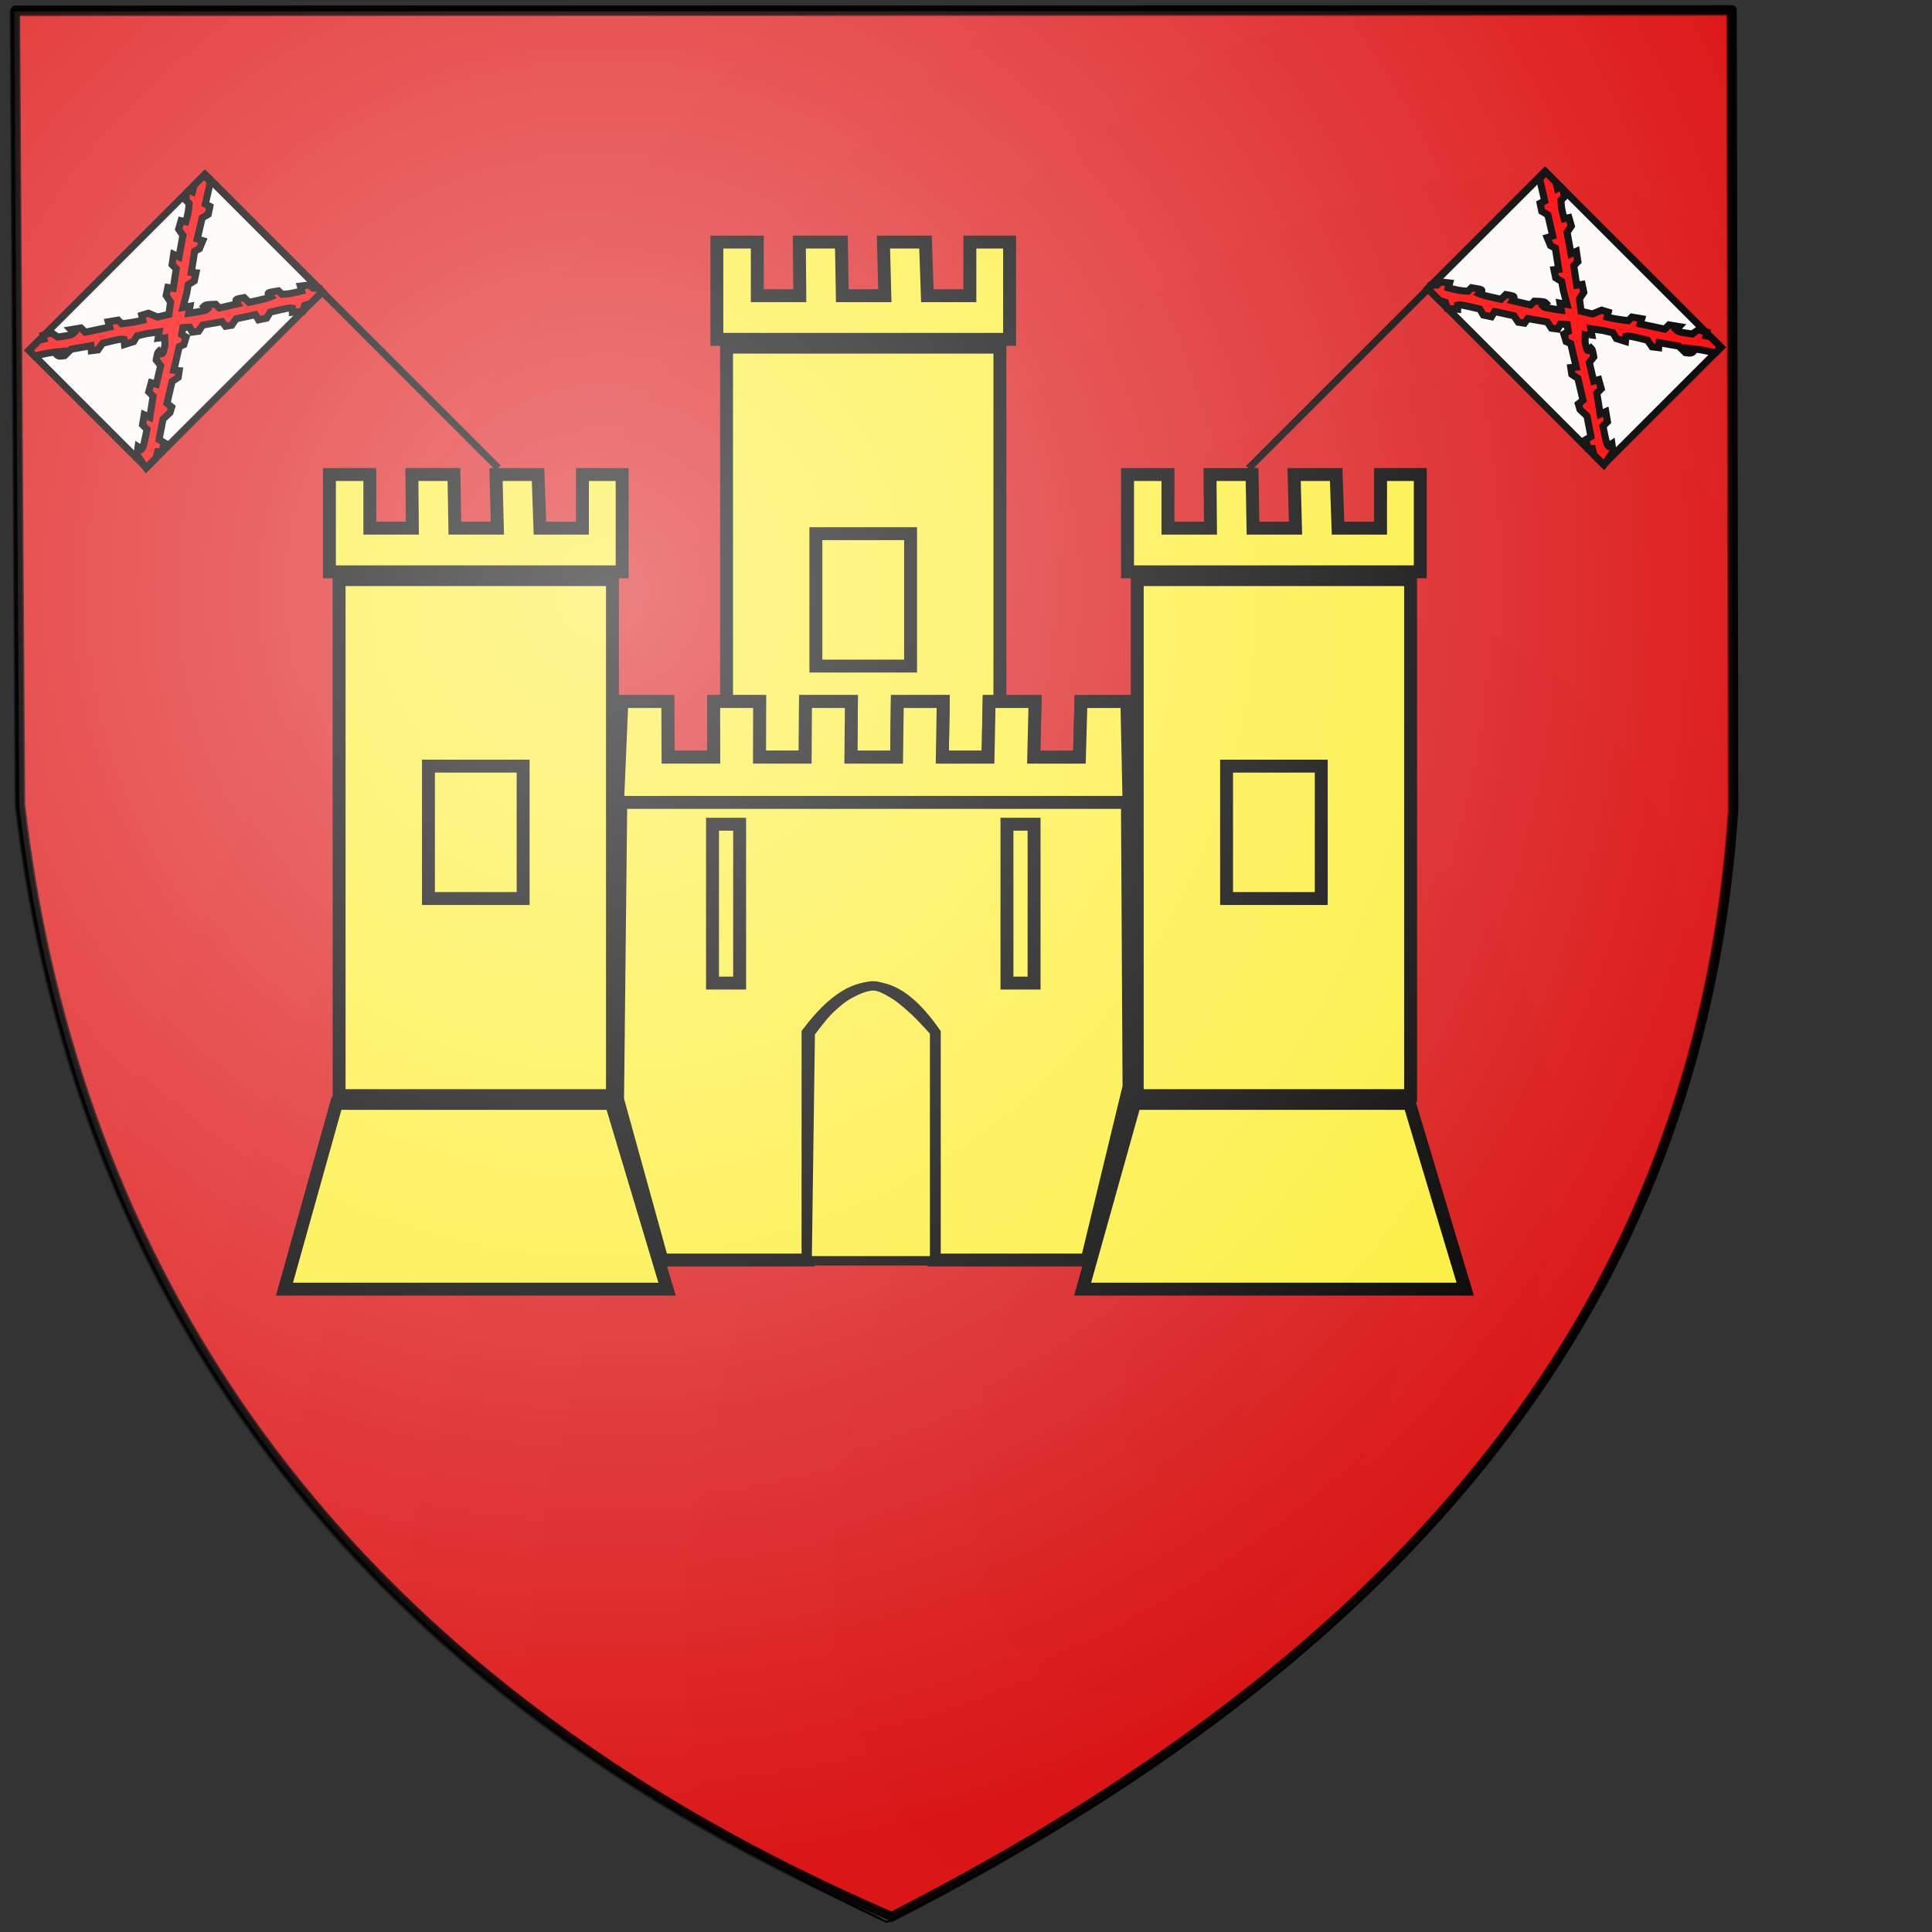 <?xml version="1.0" encoding="UTF-8" standalone="no"?>
<!-- Created with Inkscape (http://www.inkscape.org/) -->

<svg
   version="1.0"
   width="820"
   height="820"
   id="svg1923"
   sodipodi:version="0.32"
   inkscape:version="1.3.2 (091e20ef0f, 2023-11-25)"
   sodipodi:docname="armarria_Solaruze.svg"
   inkscape:output_extension="org.inkscape.output.svg.inkscape"
   xmlns:inkscape="http://www.inkscape.org/namespaces/inkscape"
   xmlns:sodipodi="http://sodipodi.sourceforge.net/DTD/sodipodi-0.dtd"
   xmlns:xlink="http://www.w3.org/1999/xlink"
   xmlns="http://www.w3.org/2000/svg"
   xmlns:svg="http://www.w3.org/2000/svg"
   xmlns:rdf="http://www.w3.org/1999/02/22-rdf-syntax-ns#"
   xmlns:cc="http://creativecommons.org/ns#"
   xmlns:dc="http://purl.org/dc/elements/1.1/">
  <rect width="100%" height="100%" fill="#333333" stroke="none"/>
  <sodipodi:namedview
     inkscape:window-height="1008"
     inkscape:window-width="1920"
     inkscape:pageshadow="2"
     inkscape:pageopacity="0.0"
     guidetolerance="10.0"
     gridtolerance="10.0"
     objecttolerance="10.0"
     borderopacity="1.0"
     bordercolor="#666666"
     pagecolor="#ffffff"
     id="base"
     showgrid="false"
     inkscape:zoom="0.56341463"
     inkscape:cx="221.86147"
     inkscape:cy="375.38961"
     inkscape:window-x="0"
     inkscape:window-y="0"
     inkscape:current-layer="svg1923"
     inkscape:showpageshadow="2"
     inkscape:pagecheckerboard="0"
     inkscape:deskcolor="#d1d1d1"
     inkscape:window-maximized="1" />
  <defs
     id="defs1926">
    <linearGradient
       inkscape:collect="always"
       id="linearGradient5498">
      <stop
         style="stop-color: white; stop-opacity: 1;"
         offset="0"
         id="stop5500" />
      <stop
         style="stop-color: white; stop-opacity: 0;"
         offset="1"
         id="stop5502" />
    </linearGradient>
    <radialGradient
       inkscape:collect="always"
       xlink:href="#linearGradient5498"
       id="radialGradient5504"
       cx="254.483"
       cy="265.479"
       fx="254.483"
       fy="265.479"
       r="365.911"
       gradientTransform="matrix(1.458,0,0,1.493,-114.828,-145.802)"
       gradientUnits="userSpaceOnUse" />
    <inkscape:perspective
       sodipodi:type="inkscape:persp3d"
       inkscape:vp_x="0 : 410 : 1"
       inkscape:vp_y="0 : 1000 : 0"
       inkscape:vp_z="741 : 410 : 1"
       inkscape:persp3d-origin="370.5 : 273.33333 : 1"
       id="perspective2693" />
    <pattern
       id="pattern3579"
       patternTransform="translate(600.886, -343.164)"
       height="333.405"
       width="399.645"
       patternUnits="userSpaceOnUse">
      <path
         id="rect2399"
         style="fill: rgb(255, 255, 255); fill-opacity: 1; fill-rule: nonzero; stroke: rgb(0, 0, 0); stroke-width: 4; stroke-linecap: round; stroke-linejoin: miter; stroke-miterlimit: 4; stroke-opacity: 1;"
         d="M 35.767,2 L 88.859,2 L 88.859,31.34 L 35.767,31.34 L 35.767,2 z M 92.859,2 L 145.951,2 L 145.951,31.34 L 92.859,31.34 L 92.859,2 z M 149.951,2 L 203.043,2 L 203.043,31.34 L 149.951,31.34 L 149.951,2 z M 207.043,2 L 260.135,2 L 260.135,31.34 L 207.043,31.34 L 207.043,2 z M 264.135,2 L 317.227,2 L 317.227,31.34 L 264.135,31.34 L 264.135,2 z M 321.228,2 L 374.32,2 L 374.32,31.34 L 321.228,31.34 L 321.228,2 z M 2,35.34 L 55.092,35.34 L 55.092,64.681 L 2,64.681 L 2,35.34 z M 59.092,35.34 L 112.184,35.34 L 112.184,64.681 L 59.092,64.681 L 59.092,35.34 z M 116.184,35.34 L 169.276,35.34 L 169.276,64.681 L 116.184,64.681 L 116.184,35.34 z M 173.276,35.34 L 226.368,35.34 L 226.368,64.681 L 173.276,64.681 L 173.276,35.34 z M 230.369,35.34 L 283.461,35.34 L 283.461,64.681 L 230.369,64.681 L 230.369,35.34 z M 287.461,35.34 L 340.553,35.34 L 340.553,64.681 L 287.461,64.681 L 287.461,35.34 z M 344.553,35.34 L 397.645,35.34 L 397.645,64.681 L 344.553,64.681 L 344.553,35.34 z M 35.767,68.681 L 88.859,68.681 L 88.859,98.021 L 35.767,98.021 L 35.767,68.681 z M 92.859,68.681 L 145.951,68.681 L 145.951,98.021 L 92.859,98.021 L 92.859,68.681 z M 149.951,68.681 L 203.043,68.681 L 203.043,98.021 L 149.951,98.021 L 149.951,68.681 z M 207.043,68.681 L 260.135,68.681 L 260.135,98.021 L 207.043,98.021 L 207.043,68.681 z M 264.135,68.681 L 317.227,68.681 L 317.227,98.021 L 264.135,98.021 L 264.135,68.681 z M 321.228,68.681 L 374.32,68.681 L 374.32,98.021 L 321.228,98.021 L 321.228,68.681 z M 2,102.021 L 55.092,102.021 L 55.092,131.362 L 2,131.362 L 2,102.021 z M 59.092,102.021 L 112.184,102.021 L 112.184,131.362 L 59.092,131.362 L 59.092,102.021 z M 116.184,102.021 L 169.276,102.021 L 169.276,131.362 L 116.184,131.362 L 116.184,102.021 z M 173.276,102.021 L 226.368,102.021 L 226.368,131.362 L 173.276,131.362 L 173.276,102.021 z M 230.369,102.021 L 283.461,102.021 L 283.461,131.362 L 230.369,131.362 L 230.369,102.021 z M 287.461,102.021 L 340.553,102.021 L 340.553,131.362 L 287.461,131.362 L 287.461,102.021 z M 344.553,102.021 L 397.645,102.021 L 397.645,131.362 L 344.553,131.362 L 344.553,102.021 z M 35.767,135.362 L 88.859,135.362 L 88.859,164.702 L 35.767,164.702 L 35.767,135.362 z M 92.859,135.362 L 145.951,135.362 L 145.951,164.702 L 92.859,164.702 L 92.859,135.362 z M 149.951,135.362 L 203.043,135.362 L 203.043,164.702 L 149.951,164.702 L 149.951,135.362 z M 207.043,135.362 L 260.135,135.362 L 260.135,164.702 L 207.043,164.702 L 207.043,135.362 z M 264.135,135.362 L 317.227,135.362 L 317.227,164.702 L 264.135,164.702 L 264.135,135.362 z M 321.228,135.362 L 374.32,135.362 L 374.32,164.702 L 321.228,164.702 L 321.228,135.362 z M 2,168.702 L 55.092,168.702 L 55.092,198.043 L 2,198.043 L 2,168.702 z M 59.092,168.702 L 112.184,168.702 L 112.184,198.043 L 59.092,198.043 L 59.092,168.702 z M 116.184,168.702 L 169.276,168.702 L 169.276,198.043 L 116.184,198.043 L 116.184,168.702 z M 173.276,168.702 L 226.368,168.702 L 226.368,198.043 L 173.276,198.043 L 173.276,168.702 z M 230.369,168.702 L 283.461,168.702 L 283.461,198.043 L 230.369,198.043 L 230.369,168.702 z M 287.461,168.702 L 340.553,168.702 L 340.553,198.043 L 287.461,198.043 L 287.461,168.702 z M 344.553,168.702 L 397.645,168.702 L 397.645,198.043 L 344.553,198.043 L 344.553,168.702 z M 35.767,202.043 L 88.859,202.043 L 88.859,231.383 L 35.767,231.383 L 35.767,202.043 z M 92.859,202.043 L 145.951,202.043 L 145.951,231.383 L 92.859,231.383 L 92.859,202.043 z M 149.951,202.043 L 203.043,202.043 L 203.043,231.383 L 149.951,231.383 L 149.951,202.043 z M 207.043,202.043 L 260.135,202.043 L 260.135,231.383 L 207.043,231.383 L 207.043,202.043 z M 264.135,202.043 L 317.227,202.043 L 317.227,231.383 L 264.135,231.383 L 264.135,202.043 z M 321.228,202.043 L 374.32,202.043 L 374.32,231.383 L 321.228,231.383 L 321.228,202.043 z M 2,235.383 L 55.092,235.383 L 55.092,264.724 L 2,264.724 L 2,235.383 z M 59.092,235.383 L 112.184,235.383 L 112.184,264.724 L 59.092,264.724 L 59.092,235.383 z M 116.184,235.383 L 169.276,235.383 L 169.276,264.724 L 116.184,264.724 L 116.184,235.383 z M 173.276,235.383 L 226.368,235.383 L 226.368,264.724 L 173.276,264.724 L 173.276,235.383 z M 230.369,235.383 L 283.461,235.383 L 283.461,264.724 L 230.369,264.724 L 230.369,235.383 z M 287.461,235.383 L 340.553,235.383 L 340.553,264.724 L 287.461,264.724 L 287.461,235.383 z M 344.553,235.383 L 397.645,235.383 L 397.645,264.724 L 344.553,264.724 L 344.553,235.383 z M 35.767,268.724 L 88.859,268.724 L 88.859,298.064 L 35.767,298.064 L 35.767,268.724 z M 92.859,268.724 L 145.951,268.724 L 145.951,298.064 L 92.859,298.064 L 92.859,268.724 z M 149.951,268.724 L 203.043,268.724 L 203.043,298.064 L 149.951,298.064 L 149.951,268.724 z M 207.043,268.724 L 260.135,268.724 L 260.135,298.064 L 207.043,298.064 L 207.043,268.724 z M 264.135,268.724 L 317.227,268.724 L 317.227,298.064 L 264.135,298.064 L 264.135,268.724 z M 321.228,268.724 L 374.32,268.724 L 374.32,298.064 L 321.228,298.064 L 321.228,268.724 z M 2,302.064 L 55.092,302.064 L 55.092,331.405 L 2,331.405 L 2,302.064 z M 59.092,302.064 L 112.184,302.064 L 112.184,331.405 L 59.092,331.405 L 59.092,302.064 z M 116.184,302.064 L 169.276,302.064 L 169.276,331.405 L 116.184,331.405 L 116.184,302.064 z M 173.276,302.064 L 226.368,302.064 L 226.368,331.405 L 173.276,331.405 L 173.276,302.064 z M 230.369,302.064 L 283.461,302.064 L 283.461,331.405 L 230.369,331.405 L 230.369,302.064 z M 287.461,302.064 L 340.553,302.064 L 340.553,331.405 L 287.461,331.405 L 287.461,302.064 z M 344.553,302.064 L 397.645,302.064 L 397.645,331.405 L 344.553,331.405 L 344.553,302.064 z" />
    </pattern>
    <linearGradient
       id="linearGradient2823">
      <stop
         id="stop2825"
         style="stop-color:#000000;stop-opacity:1"
         offset="0" />
      <stop
         id="stop2827"
         style="stop-color:#000000;stop-opacity:0"
         offset="1" />
    </linearGradient>
    <radialGradient
       cx="504.615"
       cy="564.135"
       r="365.911"
       fx="504.615"
       fy="564.135"
       id="radialGradient2829"
       xlink:href="#linearGradient2823"
       gradientUnits="userSpaceOnUse"
       gradientTransform="matrix(1.238,0.505,-0.897,2.198,388.088,-914.106)" />
  </defs>
  <path
     d="M 6.525,4.35 H 735.172 V 348.011 C 721.812,551.121 598.44,705.337 376.286,815.65 114.234,692.35 34.623,524.553 8.7,343.66 Z"
     id="path1932"
     style="fill:#cccccc;fill-rule:evenodd;stroke:#000000;stroke-width:1px;stroke-linecap:butt;stroke-linejoin:miter;stroke-opacity:1" />
  <path
     d="M 6.525,4.35 735.172,3.322 735.746,346.636 C 712.575,600.035 549.393,727.754 376.286,814.276 177.228,722.766 41.743,586.137 8.7,345.836 Z"
     id="path1934"
     style="opacity:0.45;fill:url(#radialGradient2829);fill-opacity:1;fill-rule:evenodd;stroke:#000000;stroke-width:1px;stroke-linecap:butt;stroke-linejoin:miter;stroke-opacity:1" />
  <path
     d="M 6.525,4.35 735.172,4.218 735.809,343.66 C 722.881,539.729 612.593,693.814 378.462,813.475 120.38,702.303 28.982,515.261 8.7,341.485 Z"
     id="path2833"
     style="opacity:0.9;fill:#e20909;fill-opacity:1;fill-rule:evenodd;stroke:#000000;stroke-width:4;stroke-linecap:round;stroke-linejoin:round;stroke-miterlimit:4;stroke-dasharray:none;stroke-opacity:1" />
  <g
     transform="matrix(1.097,0,0,1.097,119.097,101.097)"
     id="g2415"
     style="fill:#fcef50;fill-opacity:1;stroke:#fcef00;stroke-opacity:1">
    <path
       d="M 172.534,42.154 H 278.301 V 207.809 H 172.534 Z"
       id="path2403"
       style="fill:#fcef3c;fill-opacity:1;fill-rule:evenodd;stroke:#000000;stroke-width:5;stroke-linecap:butt;stroke-linejoin:miter;stroke-miterlimit:4;stroke-dasharray:none;stroke-opacity:1" />
    <path
       d="m 207.102,114.321 h 36.632 v 51.227 h -36.632 z"
       id="path3917"
       style="fill:#fcef3c;fill-opacity:1;fill-rule:evenodd;stroke:#000000;stroke-width:5;stroke-linecap:butt;stroke-linejoin:miter;stroke-miterlimit:4;stroke-dasharray:none;stroke-opacity:1" />
    <path
       d="M 21.621,334.749 1.5,406.61 H 149.535 L 127.976,334.749 Z"
       id="path3909"
       style="fill:#fcef3c;fill-opacity:1;fill-rule:evenodd;stroke:#000000;stroke-width:5;stroke-linecap:butt;stroke-linejoin:miter;stroke-miterlimit:4;stroke-dasharray:none;stroke-opacity:1" />
    <path
       d="M 22.634,132.095 H 128.401 V 331.749 H 22.634 Z"
       id="path2399"
       style="fill:#fcef3c;fill-opacity:1;fill-rule:evenodd;stroke:#000000;stroke-width:5;stroke-linecap:butt;stroke-linejoin:miter;stroke-miterlimit:4;stroke-dasharray:none;stroke-opacity:1" />
    <path
       d="m 57.202,204.261 h 36.632 v 51.227 H 57.202 Z"
       id="path3911"
       style="fill:#fcef3c;fill-opacity:1;fill-rule:evenodd;stroke:#000000;stroke-width:5;stroke-linecap:butt;stroke-linejoin:miter;stroke-miterlimit:4;stroke-dasharray:none;stroke-opacity:1" />
    <path
       d="m 330.416,334.749 -20.121,71.861 h 148.035 L 436.771,334.749 Z"
       id="path3901"
       style="fill:#fcef3c;fill-opacity:1;fill-rule:evenodd;stroke:#000000;stroke-width:5;stroke-linecap:butt;stroke-linejoin:miter;stroke-miterlimit:4;stroke-dasharray:none;stroke-opacity:1" />
    <path
       d="m 331.428,132.095 h 105.767 V 331.749 h -105.767 z"
       id="path2413"
       style="fill:#fcef3c;fill-opacity:1;fill-rule:evenodd;stroke:#000000;stroke-width:5;stroke-linecap:butt;stroke-linejoin:miter;stroke-miterlimit:4;stroke-dasharray:none;stroke-opacity:1" />
    <path
       d="m 365.996,204.261 h 36.632 v 51.227 h -36.632 z"
       id="path3903"
       style="fill:#fcef3c;fill-opacity:1;fill-rule:evenodd;stroke:#000000;stroke-width:5;stroke-linecap:butt;stroke-linejoin:miter;stroke-miterlimit:4;stroke-dasharray:none;stroke-opacity:1" />
    <path
       d="m 132.031,179.259 h 17.763 l 0.107,21.526 h 17.685 l -0.03,-21.526 H 185.32 l -0.048,21.526 h 17.685 l 0.125,-21.526 h 17.763 l -0.203,21.526 h 17.685 l 0.281,-21.526 h 17.763 l -0.358,21.526 h 17.685 l 0.436,-21.526 h 17.763 l -0.514,21.526 h 17.685 l 0.591,-21.526 h 17.763 l 0.828,149.027 -16.215,67.062 h -59.127 v -87.761 c -13.525,-19.301 -28.736,-26.802 -48.848,0 v 87.761 H 147.558 L 130.376,333.254 Z"
       id="path2409"
       style="fill:#fcef3c;fill-opacity:1;fill-rule:evenodd;stroke:#000000;stroke-width:5;stroke-linecap:butt;stroke-linejoin:miter;stroke-miterlimit:4;stroke-dasharray:none;stroke-opacity:1" />
    <path
       d="m 167.105,226.735 h 10.493 v 61.459 h -10.493 z"
       id="path2407"
       style="fill:#fcef3c;fill-opacity:1;fill-rule:evenodd;stroke:#000000;stroke-width:5;stroke-linecap:butt;stroke-linejoin:miter;stroke-miterlimit:4;stroke-dasharray:none;stroke-opacity:1" />
    <path
       d="m 281.029,226.735 h 10.493 v 61.459 h -10.493 z"
       id="path3895"
       style="fill:#fcef3c;fill-opacity:1;fill-rule:evenodd;stroke:#000000;stroke-width:5;stroke-linecap:butt;stroke-linejoin:miter;stroke-miterlimit:4;stroke-dasharray:none;stroke-opacity:1" />
    <path
       d="m 168.787,1.5 h 15.64 v 20.745 h 16.45 L 200.697,1.5 h 16.27 l 0.36,20.745 h 16.45 L 233.238,1.5 h 16.27 l 0.72,20.745 h 16.45 V 1.5 h 15.37 V 39.154 H 168.787 Z M 18.886,91.44 h 15.64 v 20.745 H 50.977 L 50.797,91.44 h 16.27 l 0.36,20.745 H 83.877 L 83.337,91.44 h 16.27 l 0.72,20.745 h 16.45 V 91.44 h 15.37 v 37.654 H 18.886 Z m 308.794,0 h 15.64 v 20.745 h 16.45 l -0.18,-20.745 h 16.27 l 0.36,20.745 h 16.45 l -0.54,-20.745 h 16.27 l 0.72,20.745 h 16.45 V 91.44 h 15.37 v 37.654 h -113.262 z m -195.649,87.819 h 17.763 l 0.107,21.526 h 17.685 l -0.03,-21.526 h 17.763 l -0.048,21.526 h 17.685 l 0.125,-21.526 h 17.763 l -0.203,21.526 h 17.685 l 0.281,-21.526 h 17.763 l -0.358,21.526 h 17.685 l 0.436,-21.526 h 17.763 l -0.514,21.526 h 17.685 l 0.591,-21.526 h 17.763 l 0.828,39.027 H 130.376 Z"
       id="path3913"
       style="fill:#fcef3c;fill-opacity:1;fill-rule:evenodd;stroke:#000000;stroke-width:5;stroke-linecap:butt;stroke-linejoin:miter;stroke-miterlimit:4;stroke-dasharray:none;stroke-opacity:1" />
  </g>
  <path
     d="m 342.554,535.13 h 54.134 v -97.175 c 0,0 -5.429,-6.065 -7.987,-8.431 -2.64,-2.442 -6.232,-5.696 -9.318,-7.543 -2.354,-1.41 -5.688,-3.444 -8.431,-3.55 -3.365,-0.129 -7.691,1.94 -10.649,3.55 -2.995,1.629 -6.457,4.696 -8.874,7.1 -2.551,2.536 -7.543,9.318 -7.543,9.318 z"
     id="path7640"
     style="fill:#fcef3c;fill-opacity:1;fill-rule:evenodd;stroke:#000000;stroke-width:4;stroke-linecap:butt;stroke-linejoin:miter;stroke-miterlimit:4;stroke-dasharray:none;stroke-opacity:1" />
  <g
     transform="matrix(0.415,0.415,-0.415,0.415,680.332,37.323)"
     id="layer1"
     style="stroke:#000000;stroke-opacity:1">
    <g
       transform="translate(-70.714,-100)"
       id="g2343"
       style="stroke:#000000;stroke-opacity:1">
      <path
         d="m 83.698,232.235 v -60 h 90 90 v 60 60 h -90 -90 z"
         id="path2347"
         style="fill:#fdfbf9;stroke:#000000;stroke-width:5.115;stroke-miterlimit:4;stroke-dasharray:none;stroke-opacity:1" />
      <path
         d="m 84.046,290.698 -0.59,-1.537 1.621,-1.792 1.621,-1.791 v -1.599 -1.599 l 2.687,-2.114 2.687,-2.114 0.884,1.579 0.884,1.579 3.679,-2.2 c 2.024,-1.21 4.692,-3.105 5.929,-4.212 l 2.25,-2.013 v -1.758 -1.758 l 2.904,-2.068 c 3.496,-2.489 4.096,-2.557 4.096,-0.461 v 1.607 l 1.329,-0.51 c 0.731,-0.28 3.881,-2.142 7,-4.138 l 5.671,-3.628 v -2.413 -2.413 l 2.223,-1.557 c 2.753,-1.928 3.541,-1.953 3.954,-0.124 l 0.323,1.433 5.75,-3.582 5.75,-3.582 v -1.899 -1.899 l 2.646,-2.452 c 1.455,-1.349 3.03,-2.452 3.5,-2.452 h 0.854 v 1.5 1.5 l 0.75,-0.025 c 0.412,-0.014 2.97,-1.653 5.683,-3.643 l 4.933,-3.618 -4.25,-2.938 4.25,-2.938 -8.892,-5.185 -5.576,-3.846 -2.453,0.616 -2.453,0.616 -2.513,-1.647 -2.513,-1.647 1.088,-1.311 1.088,-1.311 -6.274,-4.565 -6.274,-4.565 -1.87,0.593 -1.87,0.593 -2.902,-1.202 -2.902,-1.202 0.993,-1.855 0.993,-1.855 -2.767,-1.69 c -1.522,-0.93 -4.501,-2.782 -6.62,-4.117 l -3.853,-2.426 -2.503,0.628 -2.503,0.628 -2.444,-1.601 -2.444,-1.601 0.563,-1.775 0.563,-1.775 -7.014,-4.401 -7.014,-4.401 v -3.268 -3.268 h 5.014 5.014 l 2.117,1.25 2.117,1.25 0.453,-1.25 0.453,-1.25 h 1.405 c 0.773,0 2.31,0.775 3.417,1.722 l 2.011,1.722 v 1.603 1.603 l 2.25,2.03 c 1.238,1.117 3.732,2.878 5.542,3.915 l 3.292,1.885 0.933,-1.491 0.933,-1.491 2.772,1.536 2.772,1.536 0.504,2.673 0.504,2.673 6.49,4.507 6.49,4.507 0.743,-2.009 0.743,-2.009 3.017,2.23 3.017,2.23 v 2.12 2.12 l 5.745,4.217 5.745,4.217 1.172,-1.603 1.172,-1.603 2.466,1.616 2.466,1.616 0.56,2.799 0.56,2.799 3.58,2.73 3.58,2.73 3.593,-2.22 3.593,-2.22 1.384,-3.311 1.384,-3.311 2.208,-1.182 2.208,-1.182 0.977,1.549 0.977,1.549 2.566,-1.605 c 1.412,-0.882 4.254,-2.902 6.316,-4.487 l 3.75,-2.882 v -1.848 -1.848 l 2.937,-2.091 2.937,-2.091 0.959,1.713 0.959,1.713 7.591,-4.939 7.591,-4.939 0.013,-2.182 0.013,-2.182 3,-2.136 3,-2.136 v 1.568 1.568 l 1.25,-0.028 c 0.688,-0.015 3.05,-1.385 5.25,-3.043 l 4,-3.015 0.504,-2.671 0.504,-2.671 2.772,-1.536 2.772,-1.536 0.751,1.197 0.751,1.197 1.474,-0.932 1.474,-0.932 5.25,-0.015 5.25,-0.015 v 2.922 2.922 l -4.573,2.828 c -2.515,1.556 -5.777,3.827 -7.25,5.047 l -2.677,2.218 1.25,0.032 1.25,0.032 v 1.14 c 0,0.627 -0.787,1.738 -1.75,2.468 l -1.75,1.328 -3.341,0.032 -3.341,0.032 -5.91,4.146 -5.91,4.146 1.15,1.385 1.15,1.385 -1.898,1.481 -1.898,1.481 -2.871,-0.511 -2.871,-0.511 -5.857,3.558 c -3.221,1.957 -6.131,4.001 -6.465,4.543 l -0.609,0.985 1.157,1.394 1.157,1.394 -3.062,1.583 -3.062,1.583 -2.335,-0.586 -2.335,-0.586 -6.162,3.815 -7.256,5.422 3.75,2.67 c -3.673,2.781 -5e-5,0.08 -3.75,2.938 l 3.909,4.181 c 5.495,3.526 6.162,3.7 6.162,1.604 v -1.5 h 0.777 c 0.428,0 1.748,0.68 2.935,1.511 l 2.157,1.511 0.315,2.578 0.315,2.578 5.844,3.619 5.844,3.619 0.924,-1.651 0.924,-1.651 2.976,1.693 2.976,1.693 0.006,2.239 0.006,2.239 6.222,4.527 6.222,4.527 0.772,-2.088 0.772,-2.088 3.006,2.14 3.006,2.14 v 2.29 2.29 l 5.485,3.642 c 3.017,2.003 5.909,3.642 6.427,3.642 h 0.942 l 0.323,-1.455 0.323,-1.455 2.262,1.719 2.262,1.719 0.6,2.487 c 0.33,1.368 0.824,3.949 1.098,5.737 l 0.498,3.25 h -5.123 -5.123 l -1.961,-1.225 -1.961,-1.225 -1.122,1.122 -1.122,1.122 -2.86,-1.642 -2.86,-1.642 0.542,-2.161 0.542,-2.161 -6.259,-4.25 -6.259,-4.25 -3.441,0.129 -3.441,0.129 -1.869,-1 -1.869,-1 0.234,-2.161 0.234,-2.161 -6.88,-4.262 -6.88,-4.262 -2.62,0.511 -2.62,0.511 -1.962,-1.454 -1.962,-1.454 1.254,-1.511 1.254,-1.511 -7.408,-4.617 -7.408,-4.617 -1.701,0.653 -1.701,0.653 -2.496,-1.336 -2.496,-1.336 0.472,-1.805 0.472,-1.804 -2.102,-1.472 -1.961,-1.472 -1.961,1.648 -1.821,1.648 0.605,1.906 0.605,1.906 -1.841,1.408 -1.841,1.408 -2.63,-0.535 -2.63,-0.535 -5.87,4.116 -5.87,4.116 0.327,2.021 0.327,2.021 -1.827,1.339 -1.827,1.339 -2.732,-0.544 -2.732,-0.544 -6.043,3.871 -6.043,3.871 0.517,2.141 0.517,2.141 -2.487,1.63 -2.487,1.63 -2.45,-0.615 -2.45,-0.615 -6.101,3.766 c -3.355,2.071 -6.356,4.178 -6.667,4.682 l -0.566,0.916 1.039,1.039 1.039,1.039 -2.887,2.43 -2.887,2.43 -2.039,-1.091 -2.039,-1.091 -1.934,1.035 -1.934,1.035 h -5.597 -5.597 z"
         id="path2345"
         style="fill:#fd0707;stroke:#000000;stroke-width:5.115;stroke-miterlimit:4;stroke-dasharray:none;stroke-opacity:1" />
    </g>
  </g>
  <path
     d="m 655.708,72.992 -50.141,50.141 -75.655,75.655"
     id="path7880"
     style="fill:none;fill-rule:evenodd;stroke:#000000;stroke-width:3;stroke-linecap:butt;stroke-linejoin:miter;stroke-miterlimit:4;stroke-dasharray:none;stroke-opacity:1" />
  <g
     transform="matrix(-0.415,0.415,0.415,0.415,60.532,38.629)"
     id="g7890"
     style="stroke:#000000;stroke-opacity:1">
    <g
       transform="translate(-70.714,-100)"
       id="g7892"
       style="stroke:#000000;stroke-opacity:1">
      <path
         d="m 81.429,234.505 v -60 h 90 90 v 60 60 h -90 -90 z"
         id="path7894"
         style="fill:#fdfbf9;stroke:#000000;stroke-width:5.115;stroke-miterlimit:4;stroke-dasharray:none;stroke-opacity:1" />
      <path
         d="m 81.776,292.968 -0.59,-1.537 1.621,-1.792 1.621,-1.791 v -1.599 -1.599 l 2.687,-2.114 2.687,-2.114 0.884,1.579 0.884,1.579 3.679,-2.2 c 2.024,-1.21 4.692,-3.105 5.929,-4.212 l 2.25,-2.013 v -1.758 -1.758 l 2.904,-2.068 c 3.496,-2.489 4.096,-2.557 4.096,-0.461 v 1.607 l 1.329,-0.51 c 0.731,-0.28 3.881,-2.142 7,-4.138 l 5.671,-3.628 v -2.413 -2.413 l 2.223,-1.557 c 2.753,-1.928 3.541,-1.953 3.954,-0.124 l 0.323,1.433 5.75,-3.582 5.75,-3.582 v -1.899 -1.899 l 2.646,-2.452 c 1.455,-1.349 3.03,-2.452 3.5,-2.452 h 0.854 v 1.5 1.5 l 0.75,-0.025 c 0.412,-0.014 2.97,-1.653 5.683,-3.643 l 4.933,-3.618 -4.25,-2.938 4.25,-2.938 -8.892,-5.185 -5.576,-3.846 -2.453,0.616 -2.453,0.616 -2.513,-1.647 -2.513,-1.647 1.088,-1.311 1.088,-1.311 -6.274,-4.565 -6.274,-4.565 -1.87,0.593 -1.87,0.593 -2.902,-1.202 -2.902,-1.202 0.993,-1.855 0.993,-1.855 -2.767,-1.69 c -1.522,-0.93 -4.501,-2.782 -6.62,-4.117 l -3.853,-2.426 -2.503,0.628 -2.503,0.628 -2.444,-1.601 -2.444,-1.601 0.563,-1.775 0.563,-1.775 -7.014,-4.401 -7.014,-4.401 v -3.268 -3.268 h 5.014 5.014 l 2.117,1.25 2.117,1.25 0.453,-1.25 0.453,-1.25 h 1.405 c 0.773,0 2.31,0.775 3.417,1.722 l 2.011,1.722 v 1.603 1.603 l 2.25,2.03 c 1.238,1.117 3.732,2.878 5.542,3.915 l 3.292,1.885 0.933,-1.491 0.933,-1.491 2.772,1.536 2.772,1.536 0.504,2.673 0.504,2.673 6.49,4.507 6.49,4.507 0.743,-2.009 0.743,-2.009 3.017,2.23 3.017,2.23 v 2.12 2.12 l 5.745,4.217 5.745,4.217 1.172,-1.603 1.172,-1.603 2.466,1.616 2.466,1.616 0.56,2.799 0.56,2.799 3.58,2.73 3.58,2.73 3.593,-2.22 3.593,-2.22 1.384,-3.311 1.384,-3.311 2.208,-1.182 2.208,-1.182 0.977,1.549 0.977,1.549 2.566,-1.605 c 1.412,-0.882 4.254,-2.902 6.316,-4.487 l 3.75,-2.882 v -1.848 -1.848 l 2.937,-2.091 2.937,-2.091 0.959,1.713 0.959,1.713 7.591,-4.939 7.591,-4.939 0.013,-2.182 0.013,-2.182 3,-2.136 3,-2.136 v 1.568 1.568 l 1.25,-0.028 c 0.688,-0.015 3.05,-1.385 5.25,-3.043 l 4,-3.015 0.504,-2.671 0.504,-2.671 2.772,-1.536 2.772,-1.536 0.751,1.197 0.751,1.197 1.474,-0.932 1.474,-0.932 5.25,-0.015 5.25,-0.015 v 2.922 2.922 l -4.573,2.828 c -2.515,1.556 -5.777,3.827 -7.25,5.047 l -2.677,2.218 1.25,0.032 1.25,0.032 v 1.14 c 0,0.627 -0.787,1.738 -1.75,2.468 l -1.75,1.328 -3.341,0.032 -3.341,0.032 -5.91,4.146 -5.91,4.146 1.15,1.385 1.15,1.385 -1.898,1.481 -1.898,1.481 -2.871,-0.511 -2.871,-0.511 -5.857,3.558 c -3.221,1.957 -6.131,4.001 -6.465,4.543 l -0.609,0.985 1.157,1.394 1.157,1.394 -3.062,1.583 -3.062,1.583 -2.335,-0.586 -2.335,-0.586 -6.162,3.815 -7.256,5.422 3.75,2.67 c -3.673,2.781 -5e-5,0.08 -3.75,2.938 l 3.909,4.181 c 5.495,3.526 6.162,3.7 6.162,1.604 v -1.5 h 0.777 c 0.428,0 1.748,0.68 2.935,1.511 l 2.157,1.511 0.315,2.578 0.315,2.578 5.844,3.619 5.844,3.619 0.924,-1.651 0.924,-1.651 2.976,1.693 2.976,1.693 0.006,2.239 0.006,2.239 6.222,4.527 6.222,4.527 0.772,-2.088 0.772,-2.088 3.006,2.14 3.006,2.14 v 2.29 2.29 l 5.485,3.642 c 3.017,2.003 5.909,3.642 6.427,3.642 h 0.942 l 0.323,-1.455 0.323,-1.455 2.262,1.719 2.262,1.719 0.6,2.487 c 0.33,1.368 0.824,3.949 1.098,5.737 l 0.498,3.25 h -5.123 -5.123 l -1.961,-1.225 -1.961,-1.225 -1.122,1.122 -1.122,1.122 -2.86,-1.642 -2.86,-1.642 0.542,-2.161 0.542,-2.161 -6.259,-4.25 -6.259,-4.25 -3.441,0.129 -3.441,0.129 -1.869,-1 -1.869,-1 0.234,-2.161 0.234,-2.161 -6.88,-4.262 -6.88,-4.262 -2.62,0.511 -2.62,0.511 -1.962,-1.454 -1.962,-1.454 1.254,-1.511 1.254,-1.511 -7.408,-4.617 -7.408,-4.617 -1.701,0.653 -1.701,0.653 -2.496,-1.336 -2.496,-1.336 0.472,-1.805 0.472,-1.804 -2.102,-1.472 -1.961,-1.472 -1.961,1.648 -1.821,1.648 0.605,1.906 0.605,1.906 -1.841,1.408 -1.841,1.408 -2.63,-0.535 -2.63,-0.535 -5.87,4.116 -5.87,4.116 0.327,2.021 0.327,2.021 -1.827,1.339 -1.827,1.339 -2.732,-0.544 -2.732,-0.544 -6.043,3.871 -6.043,3.871 0.517,2.141 0.517,2.141 -2.487,1.63 -2.487,1.63 -2.45,-0.615 -2.45,-0.615 -6.101,3.766 c -3.355,2.071 -6.356,4.178 -6.667,4.682 l -0.566,0.916 1.039,1.039 1.039,1.039 -2.887,2.43 -2.887,2.43 -2.039,-1.091 -2.039,-1.091 -1.934,1.035 -1.934,1.035 h -5.597 -5.597 z"
         id="path7896"
         style="fill:#fd0707;stroke:#000000;stroke-width:5.115;stroke-miterlimit:4;stroke-dasharray:none;stroke-opacity:1" />
    </g>
  </g>
  <path
     d="m 86.911,74.037 49.574,49.574 74.989,74.989"
     id="path7898"
     style="fill:none;fill-rule:evenodd;stroke:#000000;stroke-width:3;stroke-linecap:butt;stroke-linejoin:miter;stroke-miterlimit:4;stroke-dasharray:none;stroke-opacity:1" />
  <path
     style="opacity:0.45;fill:url(#radialGradient5504);fill-opacity:1;fill-rule:evenodd;stroke:#000000;stroke-width:4;stroke-linecap:round;stroke-linejoin:round;stroke-miterlimit:4;stroke-dasharray:none;stroke-opacity:1"
     d="m 6,4.875 728.647,-0.132 0.637,339.442 C 722.356,540.255 612.068,694.339 377.936,814 119.854,702.828 28.457,515.787 8.175,342.011 Z"
     id="path3713"
     sodipodi:nodetypes="cccccc" />
</svg>
